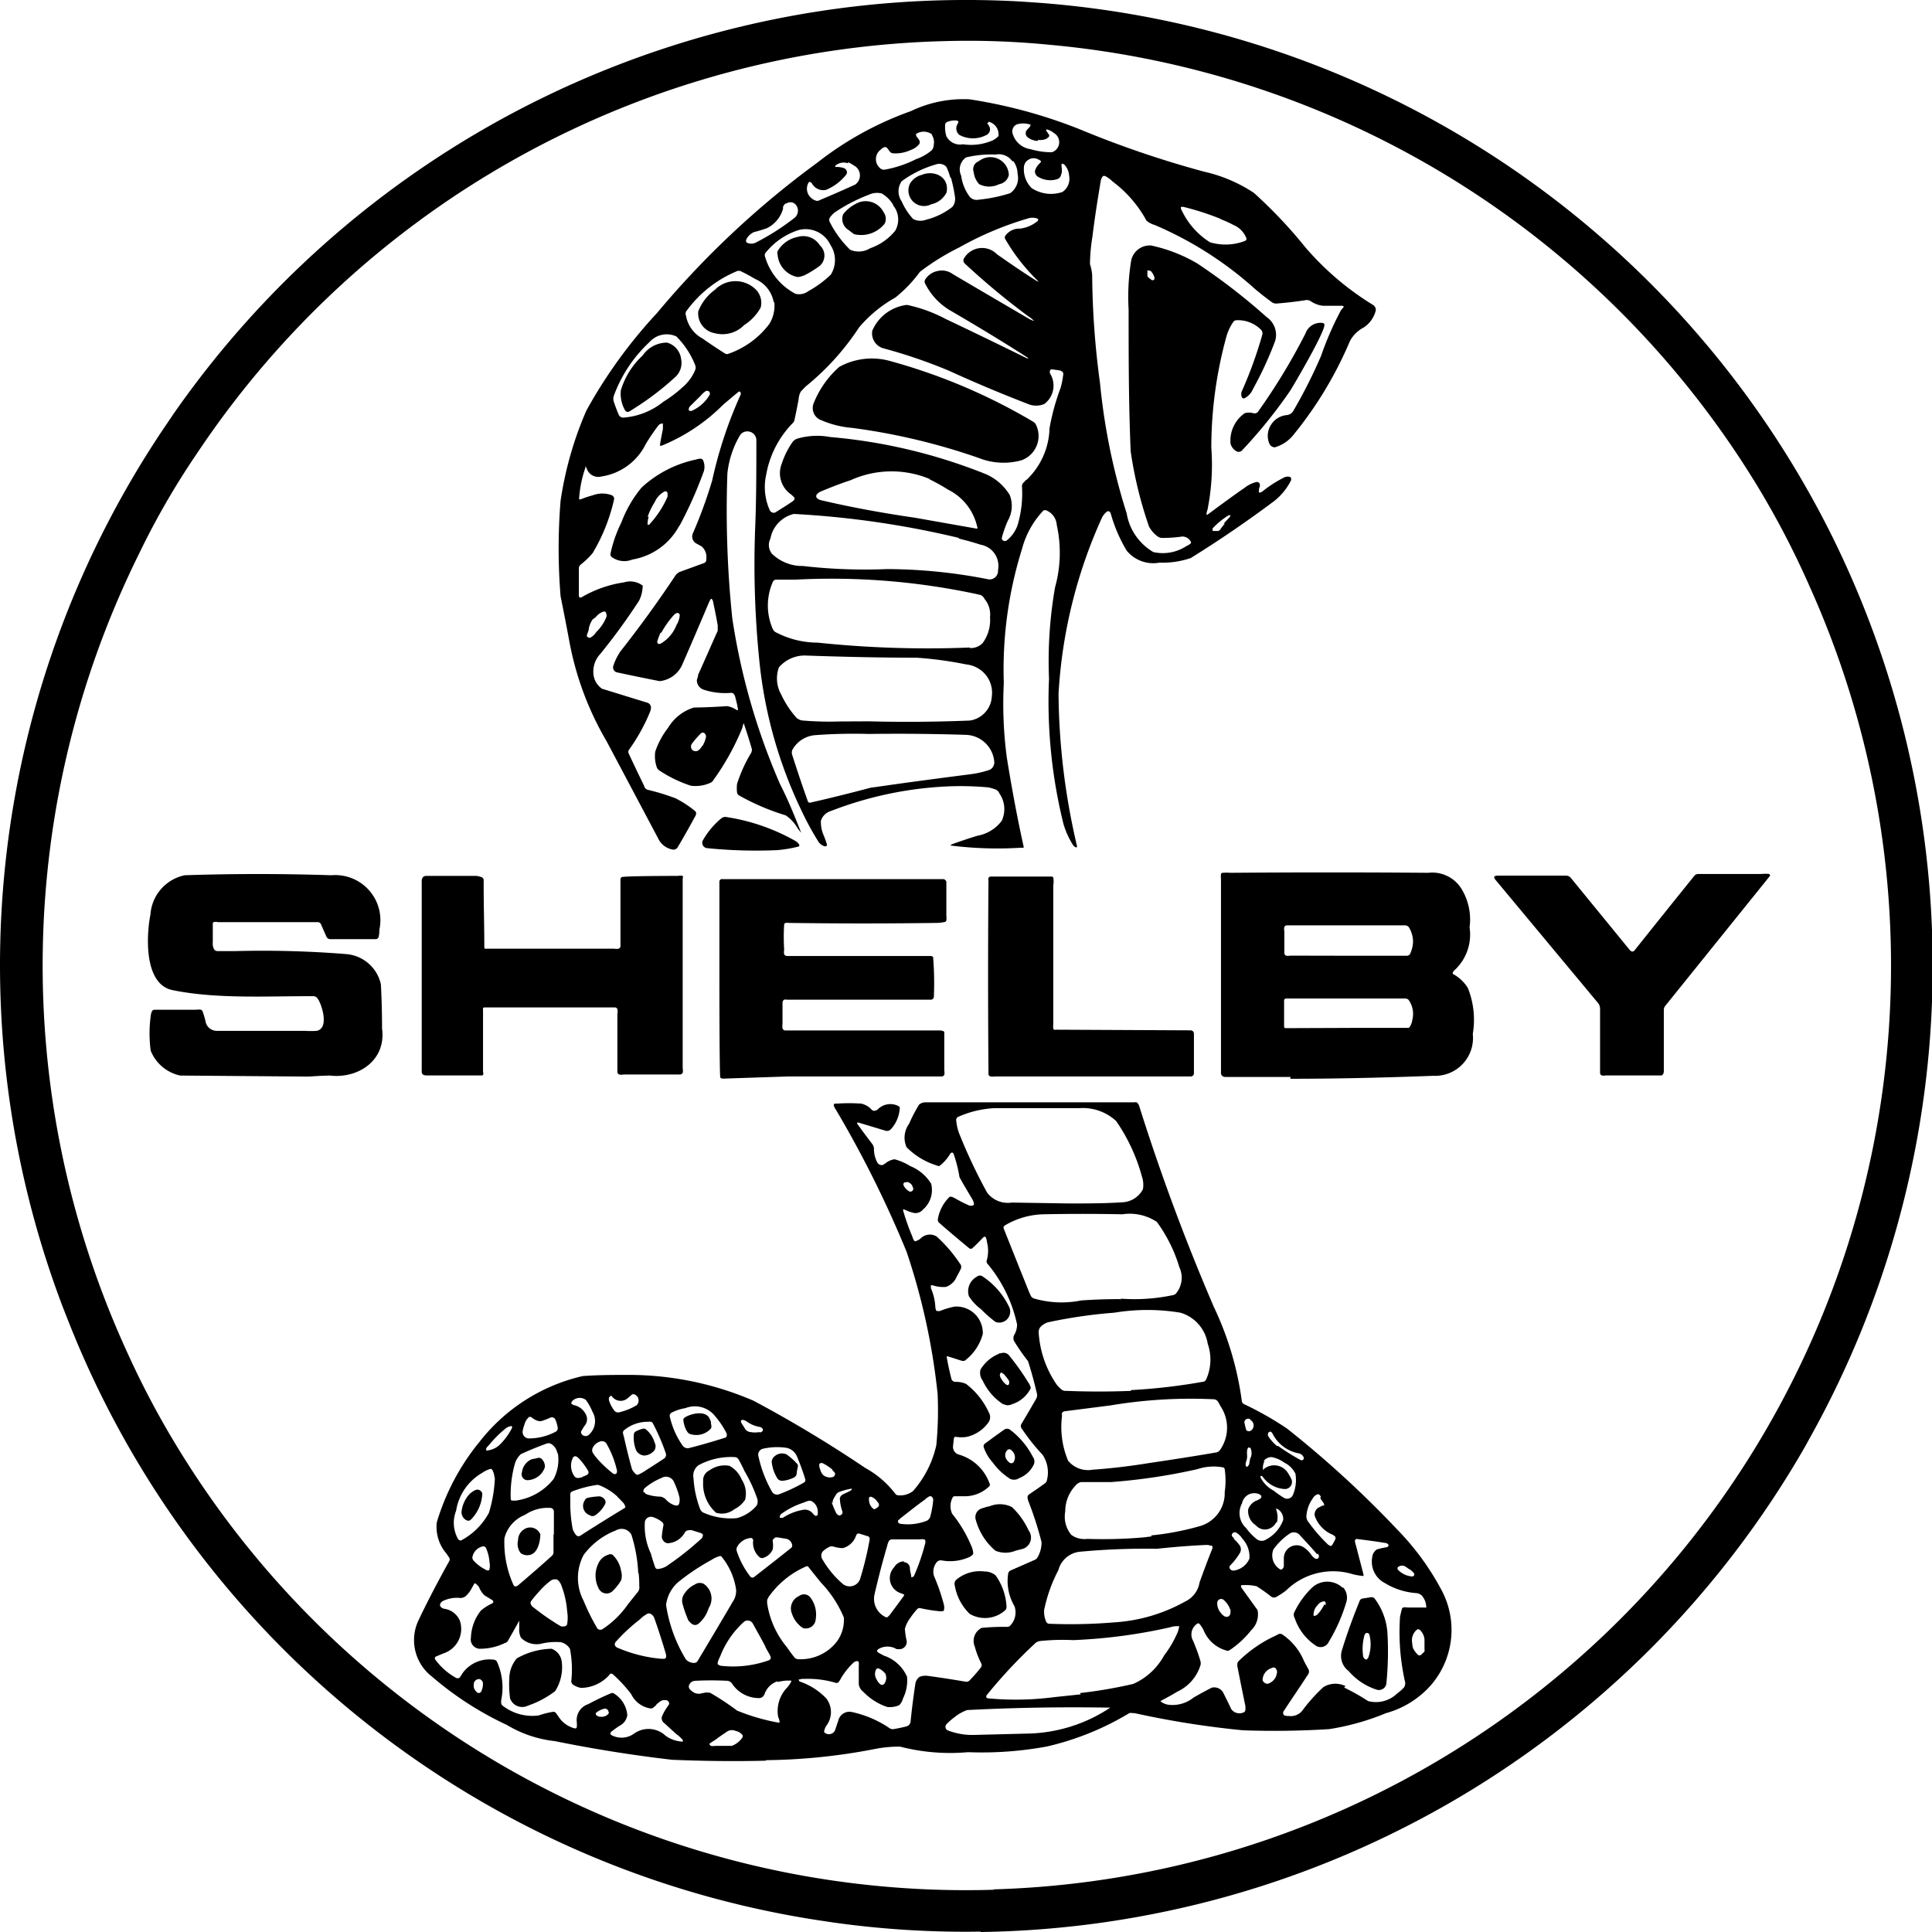 <svg xmlns="http://www.w3.org/2000/svg" viewBox="0 0 149.99 150"><defs><style>.cls-1{fill-rule:evenodd;}</style></defs><g id="Layer_2" data-name="Layer 2"><g id="Layer_1-2" data-name="Layer 1"><path class="cls-1" d="M77.14,146.68A71.74,71.74,0,0,0,140.49,45.53a67.16,67.16,0,0,0-4.18-8A71.93,71.93,0,0,0,81.41,3.47a64.44,64.44,0,0,0-8-.28,71.92,71.92,0,0,0-58.11,32A60.33,60.33,0,0,0,10.79,43a72,72,0,0,0-1,61.8,67.84,67.84,0,0,0,4.06,7.68,71.66,71.66,0,0,0,63.3,34.23Zm-1,3.31a75,75,0,0,0,64-37.69l.39-.71a75.17,75.17,0,0,0,2.08-69.19l-.35-.72A75,75,0,0,0,80,.17L79.27.12a75,75,0,0,0-65.79,32l-.48.71a74.68,74.68,0,0,0-8.08,68.76l.45,1.14a74.77,74.77,0,0,0,58.24,46.36l1.14.17a73.52,73.52,0,0,0,11.39.7Z"/><path class="cls-1" d="M55.64,135l-.54.35,0,0a.09.09,0,0,0,0,.1.22.22,0,0,0,.1.09,1,1,0,0,0,.35,0c.42,0,.84,0,1.26,0a1.73,1.73,0,0,0,.82-.64.22.22,0,0,0,0-.22.92.92,0,0,0-.52-.3.69.69,0,0,0-.72.09c-.24.16-.48.32-.71.49Zm-4.71-2.61-.21.18a.32.32,0,0,1-.25.06A2,2,0,0,1,49,131.52,10.85,10.85,0,0,0,47.6,130a.27.27,0,0,0-.14-.07H47.4a.52.52,0,0,0-.1.11,3,3,0,0,1-2.19,1,1.59,1.59,0,0,1-.63-.26.34.34,0,0,1-.13-.25,8.52,8.52,0,0,0-.1-2.52,1.12,1.12,0,0,0-.72-.52,4.83,4.83,0,0,0-1.56.13,1.71,1.71,0,0,1-1.52-.47,1.33,1.33,0,0,1-.14-.71v-.48a.28.28,0,0,0,0-.13l0,0,0,0-.89,1.58a.44.44,0,0,1-.23.15,4.42,4.42,0,0,1-2,.44.76.76,0,0,1-.5-.29.7.7,0,0,1-.13-.56,3.56,3.56,0,0,1,.78-2.12,3.85,3.85,0,0,1,.81-.52.5.5,0,0,0,.14-.1.15.15,0,0,0,0-.09.15.15,0,0,0-.06-.09l-.62-.38a1.8,1.8,0,0,1-.43-.66L37,123a.26.26,0,0,0-.11-.07,0,0,0,0,0,0,0,.1.1,0,0,0-.06,0c-.11.2-.22.4-.34.6a2.5,2.5,0,0,1-.34.39.68.68,0,0,1-.41.14,2.47,2.47,0,0,0-1.39.25.62.62,0,0,0-.14.14.24.24,0,0,0,0,.29.55.55,0,0,0,.24.15,1.55,1.55,0,0,1,1.25.93,2,2,0,0,1-1.3,2.55l-.52.22a.17.17,0,0,0-.11.09.19.19,0,0,0,0,.13,5,5,0,0,0,1.67,1.47.41.41,0,0,0,.16,0,.11.11,0,0,0,.1-.06,3.28,3.28,0,0,0,.2-.31,2.58,2.58,0,0,1,2.45-1.06.33.33,0,0,1,.23.15,4.88,4.88,0,0,1,.33,3,1.48,1.48,0,0,0,0,.21.3.3,0,0,0,.14.23,3.75,3.75,0,0,0,2.76.74,6.82,6.82,0,0,1,1.1-.28.24.24,0,0,1,.24.08,3.46,3.46,0,0,1,.22.31,2.13,2.13,0,0,0,1.2.88.2.2,0,0,0,.15,0,.11.11,0,0,0,.06-.1,2.17,2.17,0,0,0,0-.36,1.3,1.3,0,0,1,.89-1.41,19.35,19.35,0,0,1,1.78-.85.25.25,0,0,1,.25.05,2.16,2.16,0,0,1,1,1.66,1.1,1.1,0,0,1-.6.82c-.22.14-.43.3-.64.46a.19.19,0,0,0-.07.14.14.14,0,0,0,.07.12,1.66,1.66,0,0,0,1.79-.13,1.93,1.93,0,0,1,2.43.19,2.43,2.43,0,0,0,1.19.44.23.23,0,0,0,.14,0,.08.08,0,0,0,0-.05.13.13,0,0,0,0-.06,2.52,2.52,0,0,0-.51-.47l-1-.91a.45.45,0,0,1-.07-.54,3.9,3.9,0,0,1,.45-.76.37.37,0,0,0,.07-.14.27.27,0,0,0-.28-.28.57.57,0,0,0-.4.09l-.29.22ZM80,134.58a12,12,0,0,0,6-1.88l.19-.13a.06.06,0,0,0,0,0,.05.05,0,0,0,0,0,.21.21,0,0,0-.11,0c-3.68-.06-7.35,0-11,.19a3.36,3.36,0,0,0-1,.57,4.88,4.88,0,0,0-.59.52.3.3,0,0,0,.07.48,5.28,5.28,0,0,0,2.08.36Zm-19.65-4.05a1.59,1.59,0,0,0-1,1,.71.71,0,0,1-.12.18.44.44,0,0,1-.34.12,2.5,2.5,0,0,1-2.07-1.14.5.5,0,0,0-.33-.2,24.07,24.07,0,0,0-2.55,0,.52.52,0,0,0-.47.44.45.45,0,0,0,.21.33.81.81,0,0,0,.83.19l.28-.05.14,0a.5.5,0,0,1,.29.07,20.27,20.27,0,0,1,2,1.33,15.9,15.9,0,0,0,3.18.93.15.15,0,0,0,.11,0,.11.11,0,0,0,0-.11c0-.11-.06-.23-.1-.34a2.63,2.63,0,0,1,.71-2.28,1.9,1.9,0,0,0,.3-.44.14.14,0,0,0,0-.09.07.07,0,0,0,0,0l-.36,0a5.65,5.65,0,0,0-.7.11Zm-13.11,2.38a.25.25,0,0,0-.09-.19.26.26,0,0,0-.21-.07,1.51,1.51,0,0,0-.66.32.14.14,0,0,0,0,.17.47.47,0,0,0,.37.14.69.69,0,0,0,.55-.19.24.24,0,0,0,.07-.18Zm57.11-1.9a17,17,0,0,1,1.86,1.05,2.36,2.36,0,0,0,2.26-.59A3.42,3.42,0,0,0,109,131a.56.56,0,0,0,.07-.47,17.6,17.6,0,0,1-.38-5q.06-.31.15-.63a.14.14,0,0,1,.1-.1.84.84,0,0,1,.35,0c.44,0,.88,0,1.32,0a.21.21,0,0,0,.11,0,.19.19,0,0,0,0-.12,1.36,1.36,0,0,0-.36-.83.71.71,0,0,0-.4-.17,5.38,5.38,0,0,1-2.43-.77,1.87,1.87,0,0,1-1-2,.82.82,0,0,1,.36-.62,6.27,6.27,0,0,1,.75-.17.22.22,0,0,0,.14-.09.1.1,0,0,0,0-.12.33.33,0,0,0-.15-.11c-.73-.12-1.46-.22-2.2-.31a.32.32,0,0,0-.17,0,.19.19,0,0,0-.07.12.8.8,0,0,0,.06.3l.6,2.31a.17.17,0,0,1,0,.12.15.15,0,0,1-.11,0,4.63,4.63,0,0,1-.9-.18,5.22,5.22,0,0,0-5,1.32,5.81,5.81,0,0,1-.78.51.37.37,0,0,1-.4-.06,12.14,12.14,0,0,0-1.1-.78,3.48,3.48,0,0,0-1-.09l-.16,0a.09.09,0,0,0-.06.07.44.44,0,0,0,.06.16L97.63,125a1.7,1.7,0,0,1-.5,1.57,7.21,7.21,0,0,1-1.7,1.56.31.31,0,0,1-.25,0,2.69,2.69,0,0,1-1.74-1.57,2.51,2.51,0,0,0-.3-.47.16.16,0,0,0-.08-.06H93a.26.26,0,0,0-.13.08,1,1,0,0,0-.23,1.3c.21.52.4,1,.56,1.57a.57.57,0,0,1,0,.29,3.34,3.34,0,0,1-1.8,2.06c-.39.24-.79.46-1.2.67l-.11.08s0,0,0,0,0,0,0,0a1.35,1.35,0,0,0,.57.26,2.59,2.59,0,0,0,2-.55c.47-.27.94-.53,1.42-.77a.8.8,0,0,1,.91.44c.2.41.41.82.6,1.23a.78.78,0,0,0,1,.23.19.19,0,0,0,.09-.14,1.49,1.49,0,0,0,0-.36c-.21-1-.42-2.05-.62-3.07v-.19a.52.52,0,0,1,.06-.16,10,10,0,0,1,2.88-2l.25-.13a.32.32,0,0,1,.27,0,4.62,4.62,0,0,1,1.73,2.12l.35.64a.39.39,0,0,1-.07.39c-.64,1-1.28,1.91-1.9,2.87a.25.25,0,0,0,0,.17.13.13,0,0,0,.08.11.8.8,0,0,0,.34.05,1.15,1.15,0,0,0,1.13-.52,12.84,12.84,0,0,1,1.57-1.73,1.79,1.79,0,0,1,1.71-.07Zm-20.5.43a36.37,36.37,0,0,0,4.13-.71,5.05,5.05,0,0,0,2.39-2.2,8.43,8.43,0,0,0,1.07-1.84,2,2,0,0,0,.09-.35.1.1,0,0,0,0-.09.12.12,0,0,0-.1,0,1.58,1.58,0,0,0-.57.08,41.66,41.66,0,0,1-7.54,1,16.94,16.94,0,0,0-2.57.07.69.69,0,0,0-.43.22,38.65,38.65,0,0,0-3.73,4,.19.19,0,0,0,0,.18.21.21,0,0,0,.12.05,23.1,23.1,0,0,0,5.19-.1l2-.21ZM37.3,130.37a.41.41,0,0,0-.52.37l0,.24a.72.72,0,0,0,.24.39.2.2,0,0,0,.19.06.21.21,0,0,0,.15-.11,1.35,1.35,0,0,0,.13-.69.41.41,0,0,0-.22-.26Zm31.41-.46a1.29,1.29,0,0,0-.47-.37.17.17,0,0,0-.23.08.79.79,0,0,0,.07.8.92.92,0,0,0,.31.37.17.17,0,0,0,.14,0,.15.15,0,0,0,.12-.07.8.8,0,0,0,.06-.84ZM99.1,130a.43.43,0,0,0-.1-.51.23.23,0,0,0-.25,0,1,1,0,0,0-.73.92.33.33,0,0,0,.14.22l.07.05a.32.32,0,0,0,.3,0,1,1,0,0,0,.57-.64Zm-39.67-2.15c-.32-.62-.67-1.23-1-1.83a.45.45,0,0,0-.3-.2.44.44,0,0,0-.35.07,7,7,0,0,0-1.86,2.68,3.45,3.45,0,0,0-.2.48.22.22,0,0,0,0,.08.16.16,0,0,0,0,.07.53.53,0,0,0,.33.13,8.28,8.28,0,0,0,3.63-.43.23.23,0,0,0,.15-.27,2.31,2.31,0,0,0-.18-.35l-.24-.43Zm-2.6-3.42a1.53,1.53,0,0,0,.32-1A5.2,5.2,0,0,0,56,120.83a.19.19,0,0,0-.19,0,2.12,2.12,0,0,0-.57.27,17.09,17.09,0,0,0-2.53,1.68,2.79,2.79,0,0,0-1,1.82,11.41,11.41,0,0,0,1.54,4.23.86.86,0,0,0,.67.27.32.32,0,0,0,.22-.12q1.35-2.25,2.69-4.53Zm-6.54.84a2.33,2.33,0,0,0-.62.46,13.54,13.54,0,0,0-1.88,1.75.32.32,0,0,0-.06.23.38.38,0,0,0,.16.19,11,11,0,0,0,3.46.88h.21a.16.16,0,0,0,.14-.09.5.5,0,0,0,0-.27c-.28-.95-.58-1.89-.91-2.82a.62.62,0,0,0-.35-.34.16.16,0,0,0-.07,0l-.09,0Zm15.22.3a8.83,8.83,0,0,0-1.77-2.7c-.34-.42-.68-.84-1-1.25a.16.16,0,0,0-.18,0,6.93,6.93,0,0,0-2.89,2.36l-.11.22a2.62,2.62,0,0,0,0,.28,6.9,6.9,0,0,0,1.54,3.41c.18.27.38.54.59.8a.4.4,0,0,0,.27.12A3.55,3.55,0,0,0,65,127.4a2.86,2.86,0,0,0,.51-1.86Zm44.94,2.78a.67.67,0,0,0,.14-.15.27.27,0,0,0,0-.15c0-.26,0-.51,0-.77a1.14,1.14,0,0,0-.38-.76.18.18,0,0,0-.21,0,1.07,1.07,0,0,0-.36,1.06,1.2,1.2,0,0,0,.08.42,1.93,1.93,0,0,0,.35.46.19.19,0,0,0,.27,0l.08-.09Zm-60.9-6.2a11.58,11.58,0,0,0-.53-3,.86.86,0,0,0-.54-.43.9.9,0,0,0-.68.1,5.62,5.62,0,0,0-2.49,1.9,3.8,3.8,0,0,0,0,3.56,15.94,15.94,0,0,0,1.07,2.15.33.33,0,0,0,.36.07,7.11,7.11,0,0,0,2-1.94l.8-1a.6.6,0,0,0,.09-.43,8.54,8.54,0,0,0-.05-1Zm-7.45,1.14c-.29.31-.58.63-.86,1a.27.27,0,0,0-.05.19.56.56,0,0,0,.24.32,18.67,18.67,0,0,0,2.1,1.45.67.67,0,0,0,.34,0,.22.22,0,0,0,.16-.16,3,3,0,0,0,0-1,7,7,0,0,0-.49-2.11,1,1,0,0,0-.23-.31.34.34,0,0,0-.12-.06l-.13,0a.55.55,0,0,0-.34.13,5.78,5.78,0,0,0-.59.52Zm44.43,2.66A12.92,12.92,0,0,0,92,124.34a2,2,0,0,0,1.13-1.5c.32-.88.64-1.75,1-2.64l0-.15A.11.11,0,0,0,94,120a1,1,0,0,0-.35-.06c-1.28.06-2.56.16-3.83.3a54.43,54.43,0,0,0-6,.23,1.92,1.92,0,0,0-1.65,1.42A11.69,11.69,0,0,0,81.06,125a1.91,1.91,0,0,0,.17.92.26.26,0,0,0,.22.14,41,41,0,0,0,5.08-.11Zm-16.37-4.67a.47.47,0,0,1,.48.45c0,.21.07.41.1.62l0,.08a.08.08,0,0,0,.09,0,.15.15,0,0,0,.12-.07,15.84,15.84,0,0,0,.89-2.59v-.16a.15.15,0,0,0-.09-.1,1.09,1.09,0,0,0-.36,0c-.73,0-1.45,0-2.18,0a.28.28,0,0,0-.2.13,1.2,1.2,0,0,0-.13.36q-.56,1.91-1,3.84a1.57,1.57,0,0,0,.87,1.7.14.14,0,0,0,.15,0,1.16,1.16,0,0,0,.26-.28q.5-.67,1-1.35a.11.11,0,0,0,0-.14l-.28-.1a1.23,1.23,0,0,1-.46-2,.92.92,0,0,1,.76-.46Zm25.32,3.61a1.66,1.66,0,0,0-.53-.72.33.33,0,0,0-.29,0,.31.31,0,0,0-.16.24,1.13,1.13,0,0,0,.3.83.84.84,0,0,0,.28.25.34.34,0,0,0,.29,0,.33.33,0,0,0,.15-.24.92.92,0,0,0,0-.29ZM43,119.14c0-.61,0-1.21,0-1.81a.29.29,0,0,0-.23-.26,3.1,3.1,0,0,0-2,.53,2.65,2.65,0,0,0-1.61,1.82,8,8,0,0,0,.7,3.62.22.22,0,0,0,.13.12h.07a.56.56,0,0,0,.17-.09c.88-.75,1.75-1.5,2.6-2.27a.38.38,0,0,0,.14-.27c0-.47,0-.94,0-1.4Zm24.23.08-.49-.15a.22.22,0,0,0-.16,0,.22.22,0,0,0-.11.12,1.49,1.49,0,0,1-1.05,1,2.85,2.85,0,0,1-.71-.12.53.53,0,0,0-.28,0,2,2,0,0,0-.57.39.54.54,0,0,0,0,.62A7.32,7.32,0,0,0,65.47,123a.86.86,0,0,0,1.33-.5,26.33,26.33,0,0,0,.72-3,.26.26,0,0,0-.15-.25l-.1,0Zm-7.09.2a.22.22,0,0,0-.15.25,1.8,1.8,0,0,1,0,.61,1.15,1.15,0,0,1-.79.68.33.33,0,0,1-.25-.08,1.49,1.49,0,0,1-.49-1.15.49.49,0,0,0,0-.21.18.18,0,0,0-.17-.12,1.32,1.32,0,0,0-1.09.75.42.42,0,0,0,0,.27,6.43,6.43,0,0,0,1.07,2,.21.21,0,0,0,.29,0c.95-.74,1.9-1.48,2.85-2.24a.25.25,0,0,0,.08-.28.59.59,0,0,0-.47-.44l-.56-.09a.81.81,0,0,0-.31,0Zm48.94,2.18a.52.52,0,0,0-.55.06.17.17,0,0,0,0,.21,1.75,1.75,0,0,0,1.1.52.19.19,0,0,0,.15-.08.18.18,0,0,0,0-.16,1.3,1.3,0,0,0-.46-.38,2.2,2.2,0,0,0-.25-.17Zm-71.21.32a.11.11,0,0,0,.13-.09,1.32,1.32,0,0,0,0-.56,3.18,3.18,0,0,0-.27-1.09.23.23,0,0,0-.28-.12,1.05,1.05,0,0,0-.78.85.38.38,0,0,0,.12.27,3,3,0,0,0,.82.63.7.7,0,0,0,.23.11Zm57.91-2.45a3,3,0,0,1,.48.53.56.56,0,0,1,0,.56,5.07,5.07,0,0,1-.78,1,.2.2,0,0,0,0,.22.31.31,0,0,0,.32.15A1.56,1.56,0,0,0,97,121a2.08,2.08,0,0,0-.56-1.56A1.46,1.46,0,0,0,96,119a.23.23,0,0,0-.27,0,.24.24,0,0,0-.09.26l.17.17Zm6.46,1.19c-.43-.53-.9-1-1.38-1.54a.61.61,0,0,0-.69-.09,4.91,4.91,0,0,0-1.31,1.26,1.26,1.26,0,0,0,.53,1.55.11.11,0,0,0,.11,0,.33.33,0,0,0,.17-.32c0-.18,0-.36,0-.53a1,1,0,0,1,1.5-.89,2.11,2.11,0,0,1,.61.58,1.22,1.22,0,0,0,.32.32.24.24,0,0,0,.2,0,.11.11,0,0,0,.07-.08.21.21,0,0,0,0-.2l-.07-.11ZM53.8,118.82a.82.82,0,0,0-.44,0,.32.32,0,0,0-.19.15,1.61,1.61,0,0,1-1.34.84.49.49,0,0,1-.35-.22.51.51,0,0,1-.09-.41,7,7,0,0,1,.12-.78.3.3,0,0,0-.1-.23,2.18,2.18,0,0,0-.75-.4.47.47,0,0,0-.4.07.46.46,0,0,0-.2.35,5,5,0,0,0,.47,2.42c.1.36.21.72.34,1.08a.2.2,0,0,0,.16.12,1.57,1.57,0,0,0,.9-.35,22.75,22.75,0,0,0,2.51-2,.35.35,0,0,0,.12-.23.15.15,0,0,0,0-.11.5.5,0,0,0-.17-.11l-.55-.17Zm48.74-2.64a.64.64,0,0,0-.13-.15.15.15,0,0,0-.17,0,.66.66,0,0,0-.33.31,2.61,2.61,0,0,0-.49,1.42.75.75,0,0,0,.09.3,12.36,12.36,0,0,0,1.6,1.86.55.55,0,0,0,.15.08.11.11,0,0,0,.12,0,1.5,1.5,0,0,0,.19-.32.91.91,0,0,0,.11-.22.21.21,0,0,0-.07-.21,1.11,1.11,0,0,0-.3-.17,2.44,2.44,0,0,1-1.24-1.4.61.61,0,0,1,.41-.69.66.66,0,0,1,.24-.11l.07,0a.1.1,0,0,0,0-.1.31.31,0,0,0-.06-.13l-.23-.33Zm-64.15-1.46a1.35,1.35,0,0,0-.18-.62s0,0-.07-.06h-.08a2.31,2.31,0,0,0-.65.32,4.13,4.13,0,0,0-2,2.93,2.55,2.55,0,0,0,.15,2.19.29.29,0,0,0,.12.1.17.17,0,0,0,.14,0,5.25,5.25,0,0,0,2.14-2.14,10.83,10.83,0,0,0,.46-2.71Zm60.68,3.48a1,1,0,0,1-.72.53.94.94,0,0,1-.86-.32,1.3,1.3,0,0,1-.58-1.27,1.2,1.2,0,0,1,.73-.68,1.06,1.06,0,0,0,.26-.17.17.17,0,0,0,0-.18.41.41,0,0,0-.19-.13,1,1,0,0,0-.82.07,1,1,0,0,0-.47.67,1.58,1.58,0,0,0,.33,1.92,4.33,4.33,0,0,0,.84.87.63.63,0,0,0,.72,0A2.79,2.79,0,0,0,99.62,118a.89.89,0,0,0-.41-.83l-.13-.06a.05.05,0,0,0,0,0,.2.2,0,0,0,0,.09l.06.21a1.77,1.77,0,0,1,0,.76Zm-9.69,1a21.18,21.18,0,0,0,3.7-.7,2.66,2.66,0,0,0,2-2.67,6.11,6.11,0,0,0,0-1.76.17.17,0,0,0-.13-.15,4,4,0,0,0-2,.14,45.92,45.92,0,0,1-6.69,1c-.57,0-1.14,0-1.71,0q-.32,0-.63,0a.77.77,0,0,0-.43.28,2.89,2.89,0,0,0-.79,2,2.22,2.22,0,0,0,.47,1.82,1.74,1.74,0,0,0,1.25.31,35.93,35.93,0,0,0,4.4-.12l.57-.07Zm-41.43-3a4.6,4.6,0,0,0-1.44-.9.53.53,0,0,0-.28,0,8.61,8.61,0,0,0-1.79.48.25.25,0,0,0-.16.16,1.4,1.4,0,0,0,0,.35,10.79,10.79,0,0,0,.18,2.41,1.32,1.32,0,0,0,.3.51.25.25,0,0,0,.31,0c1.14-.73,2.29-1.45,3.45-2.15a.13.13,0,0,0,0-.16.74.74,0,0,0-.22-.32,4.54,4.54,0,0,0-.38-.38Zm23.9.19c-.67.47-1.32,1-1.94,1.48l-.19.18a.07.07,0,0,0,0,.06.15.15,0,0,0,0,.07.28.28,0,0,0,.2.12,4,4,0,0,0,2.06-.25.57.57,0,0,0,.26-.38,7.24,7.24,0,0,0,.21-1.22.31.31,0,0,0-.16-.28.17.17,0,0,0-.14,0,2.23,2.23,0,0,0-.3.2Zm-14.08-2.25c-.13-.28-.27-.55-.42-.82a.38.38,0,0,0-.33-.2,5.32,5.32,0,0,0-2.79.63,1,1,0,0,0-.39,1,8,8,0,0,0,.52,2.42.5.5,0,0,0,.29.28,5.19,5.19,0,0,0,2.55.41,3,3,0,0,0,1.56-1,.75.75,0,0,0,0-.59,11.74,11.74,0,0,0-1-2.13Zm4.7,2.49a6.11,6.11,0,0,0-1.84.92.31.31,0,0,0-.09.21.09.09,0,0,0,0,.07.07.07,0,0,0,.07,0,.34.34,0,0,0,.17,0,4.15,4.15,0,0,1,1.66-.63.81.81,0,0,1,.68.32.8.8,0,0,0,.17.15.12.12,0,0,0,.1,0,.15.15,0,0,0,.09-.06l0-.07a1,1,0,0,0,0-.3.94.94,0,0,0-.49-.71.5.5,0,0,0-.27,0l-.29.1Zm2.1,0a6.5,6.5,0,0,0,.36.86.61.61,0,0,0,.17.15.16.16,0,0,0,.13,0,.29.29,0,0,0,.16-.13.25.25,0,0,0,0-.19,3.54,3.54,0,0,1-.19-1,.46.46,0,0,1,.27-.32l.51-.24a.53.53,0,0,0,.14-.12.09.09,0,0,0,0-.07.07.07,0,0,0,0,0,4.77,4.77,0,0,0-1,.27.52.52,0,0,0-.21.18l-.07.12a2.21,2.21,0,0,0-.18.34.28.28,0,0,0,0,.18Zm3.45-.18a1.41,1.41,0,0,0-.36-.24.19.19,0,0,0-.13,0,.09.09,0,0,0-.06.06.71.71,0,0,0,0,.25.88.88,0,0,0,.35.63.11.11,0,0,0,.11,0,1.64,1.64,0,0,0,.22-.14.26.26,0,0,0,.09-.16.28.28,0,0,0-.06-.18,1.92,1.92,0,0,0-.18-.22Zm-18-.62a.37.37,0,0,0,.19.18,3.47,3.47,0,0,0,1.06.18.76.76,0,0,1,.43.23,1.63,1.63,0,0,0,.7.45.5.5,0,0,0,.21,0,.22.22,0,0,0,.11-.12,1.09,1.09,0,0,0,0-.62A6.6,6.6,0,0,0,52.3,115a.68.68,0,0,0-.41-.33.66.66,0,0,0-.53.07,4.79,4.79,0,0,0-1.33.81.41.41,0,0,0-.08.24l0,.08Zm-6.75-3a1,1,0,0,0-.54-.76.41.41,0,0,0-.29,0c-.69.25-1.37.53-2,.82a1.62,1.62,0,0,0-.48.79,8.85,8.85,0,0,0-.31,2.66.2.2,0,0,0,.06.15.12.12,0,0,0,.1,0,1,1,0,0,0,.29,0,4.52,4.52,0,0,0,2.88-1.67,3.2,3.2,0,0,0,.33-2Zm54.91.6a1,1,0,0,0-.13.6l0,.11s0,0,0,0a.05.05,0,0,0,0,0l.09-.11a1.26,1.26,0,0,1,1.8.25,4.48,4.48,0,0,1,.32.56.55.55,0,0,1-.06.53.54.54,0,0,1-.48.23,2.23,2.23,0,0,1-1.68-.94.18.18,0,0,0-.1-.07.07.07,0,0,0-.07,0,.15.15,0,0,0,0,.13,2.41,2.41,0,0,0,1,1,8.07,8.07,0,0,0,.85.59.49.49,0,0,0,.64-.22,2.94,2.94,0,0,0,.21-1.68,1.84,1.84,0,0,0-.85-.85,2.48,2.48,0,0,0-1-.44.79.79,0,0,0-.63.32ZM61.05,112.4a5,5,0,0,0-1.85.08.47.47,0,0,0-.33.53,9.77,9.77,0,0,0,1.07,2.81.46.46,0,0,0,.56.18,13.32,13.32,0,0,0,1.91-.9.26.26,0,0,0,.1-.11.25.25,0,0,0,0-.17q-.28-.91-.66-1.8a1.13,1.13,0,0,0-.8-.62Zm-15.8,2.23a1.43,1.43,0,0,0,.34-.14.22.22,0,0,0,.08-.28,5.27,5.27,0,0,0-.66-.91,1.18,1.18,0,0,0-.27-.23.17.17,0,0,0-.14,0,.15.15,0,0,0-.11.08,1.39,1.39,0,0,0,.13,1.49.36.36,0,0,0,.36.09,1.34,1.34,0,0,0,.27-.07Zm19.37-.54a3.84,3.84,0,0,0-.76-.5.41.41,0,0,0-.16,0,.14.14,0,0,0-.1.15.85.85,0,0,0,.08.35,1,1,0,0,0,.17.36.67.67,0,0,0,.33.21.79.79,0,0,0,.5,0,.25.25,0,0,0,.13-.14.22.22,0,0,0,0-.18,1,1,0,0,0-.17-.18Zm-18.33-.93a9.21,9.21,0,0,0,1.28,1.22.27.27,0,0,0,.17.06.15.15,0,0,0,.15-.14.37.37,0,0,0,0-.18,7.56,7.56,0,0,0-.81-2.05.4.4,0,0,0-.45-.17.93.93,0,0,0-.57.42.51.51,0,0,0-.09.27.36.36,0,0,0,.07.22,2.11,2.11,0,0,0,.26.35Zm4.21-2.78a.26.26,0,0,0-.17,0,2.88,2.88,0,0,0-1.85.63.28.28,0,0,0-.12.2,1.32,1.32,0,0,0,.07.3c.19.86.4,1.7.63,2.54a1.3,1.3,0,0,0,.32.41.2.2,0,0,0,.22,0,4,4,0,0,0,.63-.37c.45-.28.89-.57,1.33-.86a.35.35,0,0,0,.13-.4,16.15,16.15,0,0,0-1-2.32.25.25,0,0,0-.14-.13Zm38.6,3.22c1.76-.26,3.51-.53,5.26-.83a.48.48,0,0,0,.34-.18,3,3,0,0,0,.06-3.41c-.06-.12-.13-.24-.2-.36a.42.42,0,0,0-.36-.19,37.77,37.77,0,0,0-8,.48l-3.52.45a.35.35,0,0,0-.23.12.64.64,0,0,0,0,.24,6.77,6.77,0,0,0,.47,3.48,2,2,0,0,0,1.9.7c1.44-.1,2.86-.27,4.28-.5Zm8-.44a1,1,0,0,0,0-.7.13.13,0,0,0-.13-.08h-.06l0,0a.46.46,0,0,0-.09.23,1.53,1.53,0,0,0,0,.37v.13c0,.17-.08.33-.11.49a.38.38,0,0,0,0,.15l0,.06s0,0,.06.05a.08.08,0,0,0,.07,0,.42.42,0,0,0,.16-.32,2.59,2.59,0,0,1,.09-.4Zm2.12-.91a16.36,16.36,0,0,0,1.77,1.11.19.19,0,0,0,.2-.06.18.18,0,0,0,0-.2.53.53,0,0,0-.31-.26,2.86,2.86,0,0,1-2.07-1.51.52.52,0,0,0-.13-.17.16.16,0,0,0-.12,0,.15.15,0,0,0-.1.09.31.31,0,0,0,0,.25,3.37,3.37,0,0,0,.69.77Zm-61.32,0a.9.9,0,0,0-.15.19l0,.06a.09.09,0,0,0,0,.1.24.24,0,0,0,.14,0,1.66,1.66,0,0,0,.94-.47,5.07,5.07,0,0,0,.91-1.25.19.19,0,0,0,0-.15.11.11,0,0,0-.12,0,.81.81,0,0,0-.33.14,9,9,0,0,0-1.38,1.38ZM55.56,110a2,2,0,0,0-2.35-.68,3.59,3.59,0,0,0-1.05.34.28.28,0,0,0-.15.36,6.35,6.35,0,0,0,1,2.23.49.49,0,0,0,.44.18c1-.25,1.91-.52,2.86-.82a.16.16,0,0,0,.09-.07.39.39,0,0,0,0-.28,7,7,0,0,0-.83-1.26Zm-14,.23a1.66,1.66,0,0,1-.32-.22l-.06,0a.11.11,0,0,0-.11,0,1.17,1.17,0,0,0-.35.57,2.65,2.65,0,0,0-.15.57.53.53,0,0,0,.16.39.51.51,0,0,0,.41.13,4.43,4.43,0,0,0,2-.52.31.31,0,0,0,.16-.22,1,1,0,0,0-.06-.35,1.44,1.44,0,0,0-.17-.45.31.31,0,0,0-.35-.07,5,5,0,0,1-.68.26.65.65,0,0,1-.43-.07ZM44.42,109a.24.24,0,0,0,.15.09,1.32,1.32,0,0,1,.87.64.8.8,0,0,1-.09,1l-.21.35a.2.2,0,0,0,0,.22.34.34,0,0,0,.25.18.37.37,0,0,0,.3-.07,1.41,1.41,0,0,0,.31-1.8,4.25,4.25,0,0,0-.52-.93.8.8,0,0,0-1.06.1.26.26,0,0,0-.06.13.12.12,0,0,0,.05.12ZM59,111.21a.42.42,0,0,0,.22-.13.09.09,0,0,0,0-.07.17.17,0,0,0,0-.07.38.38,0,0,0-.23-.16,2.36,2.36,0,0,1-1-.41.81.81,0,0,0-.33-.14.13.13,0,0,0-.14.1v.07l.1.17.19.3a.56.56,0,0,0,.47.31,1.88,1.88,0,0,0,.67,0Zm38.08-1a.27.27,0,0,0-.21-.07.31.31,0,0,0-.23.15.32.32,0,0,0,0,.27,2.6,2.6,0,0,0,.1.4l0,.06a.3.3,0,0,0,.43,0,.48.48,0,0,0,.15-.41.48.48,0,0,0-.24-.37Zm-49.79-1.74a.45.45,0,0,0,0,.28,2.48,2.48,0,0,0,.41.77.37.37,0,0,0,.42.11,4.74,4.74,0,0,0,1.3-.53.5.5,0,0,0,.15-.45.48.48,0,0,0-.28-.38.24.24,0,0,0-.24,0,3.47,3.47,0,0,1-.29.25.82.82,0,0,1-.65.23.84.84,0,0,1-.6-.34.16.16,0,0,0-.13-.06h0a.43.43,0,0,0,0,.07Zm40.5-.55a45.17,45.17,0,0,0,5.67-.66.3.3,0,0,0,.18-.17,3.74,3.74,0,0,0,.12-2.77,3,3,0,0,0-2.12-2.41,15.77,15.77,0,0,0-5.13,0,38.51,38.51,0,0,0-5.12.74,1.32,1.32,0,0,0-.65.41.68.68,0,0,0-.1.44,8,8,0,0,0,1.4,4,3.15,3.15,0,0,0,.36.37.54.54,0,0,0,.27.11h.14q2.49.1,5,0ZM87,100.82a14.4,14.4,0,0,0,4.09-.28.4.4,0,0,0,.24-.16,1.92,1.92,0,0,0,.23-2,11.6,11.6,0,0,0-1.75-3.52,3.81,3.81,0,0,0-2.67-.59q-3.06-.06-6.12,0a6.14,6.14,0,0,0-3,.86.35.35,0,0,0-.1.11.15.15,0,0,0,0,.13q1,2.52,2,5l.12.26a.5.5,0,0,0,.21.17,7.68,7.68,0,0,0,3.69.16c1-.07,2.08-.11,3.13-.1Zm-4-7.39c1.43,0,2.85,0,4.27-.1a1.91,1.91,0,0,0,1.46-1,2,2,0,0,0-.08-1,14,14,0,0,0-2-4.3,3.81,3.81,0,0,0-2.84-1c-2.19,0-4.37,0-6.56,0a7.8,7.8,0,0,0-2.89.69.3.3,0,0,0-.13.21,3.83,3.83,0,0,0,.31,1.25,41.19,41.19,0,0,0,2.09,4.4,2,2,0,0,0,1.91.78ZM70.38,91.8a.25.25,0,0,0-.17,0,.19.19,0,0,0-.06.23,1.13,1.13,0,0,0,.45.47.24.24,0,0,0,.26-.08.23.23,0,0,0,0-.26.53.53,0,0,0-.49-.4Zm-10.9,44.85a46.48,46.48,0,0,0,8.4-.86,9.52,9.52,0,0,1,2-.19,15.59,15.59,0,0,0,5.27.43,27.91,27.91,0,0,0,6.12-.44A21.87,21.87,0,0,0,87.67,133a.55.55,0,0,1,.28,0l.14,0a70.39,70.39,0,0,0,8.41,1.33q3.34.12,6.69-.09A19.17,19.17,0,0,0,107.6,133a7.2,7.2,0,0,0,3.46-2.14,6.55,6.55,0,0,0,.86-7.4,20.52,20.52,0,0,0-3.45-4.72,80.45,80.45,0,0,0-8.56-7.84A25.42,25.42,0,0,0,96.56,109a.31.31,0,0,1-.15-.22,24.65,24.65,0,0,0-2.17-7.31,163.91,163.91,0,0,1-5.81-15.64.53.53,0,0,0-.19-.25.39.39,0,0,0-.18,0q-8.09,0-16.18,0a.75.75,0,0,0-.53.18,11.53,11.53,0,0,0-.77,1.48,1.83,1.83,0,0,0-.2,1.82,5.57,5.57,0,0,0,2.19,1.37l.23.08a.21.21,0,0,0,.15,0,3.42,3.42,0,0,0,.81-.92.22.22,0,0,1,.11-.1.08.08,0,0,1,.08,0,.24.24,0,0,1,.1.14,10.54,10.54,0,0,1,.44,1.76c.32.59.67,1.16,1,1.72a.93.93,0,0,1,.12.33.13.13,0,0,1-.09.15.61.61,0,0,1-.27,0,10,10,0,0,1-1-.5,3,3,0,0,0-.36-.18h-.09l-.07,0a3.12,3.12,0,0,0-.92,1.74.3.3,0,0,0,.09.27c.77.68,1.56,1.34,2.36,2a.2.2,0,0,0,.21,0c.28-.25.55-.52.81-.8l.11-.1a.08.08,0,0,1,.08,0,.13.13,0,0,1,.07.06,1.3,1.3,0,0,1,.08.34,2.69,2.69,0,0,1,0,1.38.34.34,0,0,0,0,.26,10.92,10.92,0,0,1,2.34,4.76,1.61,1.61,0,0,1-.24.85.54.54,0,0,0,0,.43,15.67,15.67,0,0,0,1.09,1.57c.27.84.5,1.7.7,2.56a.58.58,0,0,1-.1.42c-.37.64-.74,1.28-1.12,1.91a.32.32,0,0,0,0,.3,15.7,15.7,0,0,0,1.65,2.08,2.45,2.45,0,0,1,.33,2,.36.36,0,0,1-.18.24c-.39.29-.79.56-1.19.83a.3.3,0,0,0-.13.23,1.19,1.19,0,0,0,.09.36,26.54,26.54,0,0,1,1,3.12,2.25,2.25,0,0,1-.36,1.26.63.63,0,0,1-.26.16l-1.82.8a.36.36,0,0,0-.15.21,3.86,3.86,0,0,0,.49,2.55,1.47,1.47,0,0,1-.37,1.54.3.3,0,0,1-.18.06,18.35,18.35,0,0,0-2,.08,1.13,1.13,0,0,0-.53,1.46,6.43,6.43,0,0,0,.51,1.32.31.31,0,0,1-.07.33,11.25,11.25,0,0,1-.88,1,.35.35,0,0,1-.26.07c-1-.17-2-.33-3-.46a1.32,1.32,0,0,0-.59.08.84.84,0,0,0-.33.56c-.15,1-.27,1.95-.37,2.93a.43.43,0,0,1-.33.36c-.31.08-.63.15-1,.21a.45.45,0,0,1-.28-.06,8.31,8.31,0,0,0-3-1.28.89.89,0,0,0-1,.68l-.24.71a.5.5,0,0,1-.37.33.5.5,0,0,1-.47-.13.16.16,0,0,1,0-.16,1.19,1.19,0,0,1,.15-.35,1.74,1.74,0,0,0,0-2.12,5.07,5.07,0,0,0-2.08-1.32L62,130.4a0,0,0,0,1,0,0s0,0,0,0a1.22,1.22,0,0,1,.46-.06,7.59,7.59,0,0,1,2.37.29.27.27,0,0,0,.23,0,1.21,1.21,0,0,0,.22-.32,5.51,5.51,0,0,1,1-1.25.46.46,0,0,1,.26-.1.13.13,0,0,1,.13.1,1.32,1.32,0,0,1,0,.28c0,.47,0,.94,0,1.41a.87.87,0,0,0,.35.59,4.55,4.55,0,0,0,1.86,1.18,1.77,1.77,0,0,0,.93-.14,1.08,1.08,0,0,0,.29-.51,3.18,3.18,0,0,0,.32-1.69,3,3,0,0,0-1.81-1.65l-.39-.21-.1-.08a.09.09,0,0,1,0-.14l.07-.07a1.37,1.37,0,0,1,1.42,0l.14,0a.57.57,0,0,0,.62-.73,6,6,0,0,1-.12-.85,2.57,2.57,0,0,1,.43-.86,6.12,6.12,0,0,1,.5-.64.28.28,0,0,1,.23-.11,11.7,11.7,0,0,0,1.46.24.88.88,0,0,0,.28,0l.07,0a.14.14,0,0,0,.07-.11,1.06,1.06,0,0,0,0-.35,15.61,15.61,0,0,0-.78-2.27,1.15,1.15,0,0,1,.26-1.12.43.43,0,0,1,.33-.09,3.61,3.61,0,0,0,2.2-.28.87.87,0,0,0,.25-.21s0,0,0-.06a.28.28,0,0,0,0-.09,1.9,1.9,0,0,0-.18-.57,10.16,10.16,0,0,0-1.45-2.41,1.42,1.42,0,0,1,.06-1.3.2.2,0,0,1,.12-.06H75a2.73,2.73,0,0,0,1.82-.79.2.2,0,0,0,0-.21,3.58,3.58,0,0,0-2.4-2.24.62.62,0,0,1-.43-.67l.06-.54a.29.29,0,0,1,.07-.16l0,0h.09a2.71,2.71,0,0,0,.85,0,2.83,2.83,0,0,0,1.71-1.17.71.71,0,0,0,0-.72A5.84,5.84,0,0,0,75,107.44a1.89,1.89,0,0,0-.81-.16.33.33,0,0,1-.34-.28c-.13-.53-.24-1-.34-1.58a.12.12,0,0,1,0-.11.11.11,0,0,1,.11,0l1,.32a.42.42,0,0,0,.29,0,3.88,3.88,0,0,0,1.39-2.07,2.07,2.07,0,0,0-.63-1.56,2.05,2.05,0,0,0-1.58-.56,6.29,6.29,0,0,0-1.12.34.71.71,0,0,1-.2,0,.1.1,0,0,1-.1-.07.87.87,0,0,1-.06-.32,4.11,4.11,0,0,0-.34-1.38l0-.16a.05.05,0,0,1,0-.06.29.29,0,0,1,.16,0,2.56,2.56,0,0,0,1,.12,1.37,1.37,0,0,0,.84-.79q.18-.31.33-.63a.39.39,0,0,0-.09-.41A11,11,0,0,0,72.72,96a1,1,0,0,0-1.26.16,1.11,1.11,0,0,1-.3.17.13.13,0,0,1-.18,0,1.09,1.09,0,0,1-.15-.33,17,17,0,0,1-.71-2,.14.14,0,0,1,0-.11.05.05,0,0,1,0,0,.1.1,0,0,1,.07,0,3.17,3.17,0,0,0,.78.28.76.76,0,0,0,.69-.27,2,2,0,0,0,.63-2,3.39,3.39,0,0,0-1.62-1.37A4.56,4.56,0,0,0,69.45,90a1.43,1.43,0,0,0-.73.33l-.18.11a.38.38,0,0,1-.44-.21,2.22,2.22,0,0,1-.25-1.1.79.79,0,0,0-.12-.3c-.4-.52-.8-1.06-1.18-1.59a.13.13,0,0,1,0-.08.05.05,0,0,1,0,0,.18.18,0,0,1,.13,0l2.09.63a.41.41,0,0,0,.38-.11,2.62,2.62,0,0,0,.7-1.63.16.16,0,0,0-.08-.17,1.37,1.37,0,0,0-1.63.25.5.5,0,0,1-.27.11.49.49,0,0,1-.17-.06L67.52,86a1.68,1.68,0,0,0-.64-.32,13.68,13.68,0,0,0-1.92,0l-.15,0a.12.12,0,0,0-.08.13.83.83,0,0,0,.14.3,84.84,84.84,0,0,1,5.52,11.09,51.33,51.33,0,0,1,2.4,11,27.82,27.82,0,0,1-.1,4,8,8,0,0,1-1.81,3.56,1.63,1.63,0,0,1-1.21.32.33.33,0,0,1-.17-.12,7.46,7.46,0,0,0-2.33-2,97.81,97.81,0,0,0-8.68-5.22,24.5,24.5,0,0,0-9.54-2c-1.24,0-2.47,0-3.71.09a14.18,14.18,0,0,0-8,5.09,17.9,17.9,0,0,0-3.33,6.27,3.16,3.16,0,0,0,.74,2.41l.24.35a.29.29,0,0,1,0,.22c-.83,1.5-1.63,3-2.37,4.56a3.58,3.58,0,0,0,1,4.42,25.15,25.15,0,0,0,5.84,3.77,9.08,9.08,0,0,0,3.71,1.25q4.53.92,9.11,1.45c2.42.1,4.84.13,7.26.07Z"/><path class="cls-1" d="M106.21,128.73a3,3,0,0,0,.1-1.83.17.17,0,0,0-.12-.11.15.15,0,0,0-.15,0,.42.42,0,0,0-.14.28,3.94,3.94,0,0,0-.07,1.53.35.35,0,0,0,.14.2.15.15,0,0,0,.19,0l0-.07Zm1.5-2a5,5,0,0,0-1-2.64.33.33,0,0,0-.28-.09l-.64.1a.31.31,0,0,0-.22.15c-.52,1.28-1,2.58-1.4,3.9a1.47,1.47,0,0,0,.54,1.59,4.78,4.78,0,0,0,2.18,1.44.58.58,0,0,0,.48-.07.57.57,0,0,0,.26-.41,25.07,25.07,0,0,0,.08-4Z"/><path class="cls-1" d="M102.91,124.61a.41.41,0,0,0,0-.19.12.12,0,0,0-.12-.1.66.66,0,0,0-.5.3,1,1,0,0,0-.31.68l0,.14a.1.1,0,0,0,0,0,.16.16,0,0,0,.1,0,.42.42,0,0,0,.25-.16,2.83,2.83,0,0,0,.48-.72Zm1.34-1.33a1.74,1.74,0,0,0-2.35-.06,6.51,6.51,0,0,0-1.44,2,.53.53,0,0,0,0,.28l.06.14a4.13,4.13,0,0,0,1.7,2.16.69.69,0,0,0,.93-.32,13.26,13.26,0,0,0,1.38-3.13,1.21,1.21,0,0,0-.26-1.12Z"/><path class="cls-1" d="M78.54,112.61a.3.3,0,0,0-.13-.09.21.21,0,0,0-.21.06.57.57,0,0,0-.06.72.83.83,0,0,0,.28.28.23.23,0,0,0,.27-.07.69.69,0,0,0-.15-.9ZM78.42,111a.38.38,0,0,0-.47,0c-.51.35-1,.72-1.51,1.09a.29.29,0,0,0-.08.23,3.4,3.4,0,0,0,.71,1.22,4.94,4.94,0,0,0,1.35,1.27.72.72,0,0,0,.71-.06,2.07,2.07,0,0,0,1.15-1.1.63.63,0,0,0-.1-.56A6.22,6.22,0,0,0,78.42,111Z"/><path class="cls-1" d="M77.8,106.56a.13.13,0,0,0-.14.06.3.3,0,0,0,0,.29,1.74,1.74,0,0,0,.38.52l.12.09a.06.06,0,0,0,.06,0,.18.18,0,0,0,.07,0,.33.33,0,0,0,0-.39,4.35,4.35,0,0,0-.33-.42.34.34,0,0,0-.16-.1Zm-.24-1.46a2.93,2.93,0,0,0-1.44,1.23,1,1,0,0,0,.17.85A4.38,4.38,0,0,0,77.85,109l.29.09a.77.77,0,0,0,.42-.07A2.47,2.47,0,0,0,80,107.82a.18.18,0,0,0,0-.16,1.16,1.16,0,0,0-.18-.35,18.72,18.72,0,0,0-1.52-2.13.56.56,0,0,0-.59-.12l-.14,0Z"/><path class="cls-1" d="M105,79.8c1.44,0,2.88,0,4.32,0a.15.15,0,0,0,.12-.07,1.36,1.36,0,0,0,.21-.58,1.85,1.85,0,0,0-.3-1.53.37.37,0,0,0-.23-.1H109c-3,0-6.11,0-9.16,0a.15.15,0,0,0-.15.17c0,.66,0,1.33,0,2a.17.17,0,0,0,.07.13l.06,0Zm0-5.6h4.23a.33.33,0,0,0,.23-.12,2.46,2.46,0,0,0,.24-.92,2.14,2.14,0,0,0-.34-1.2.4.4,0,0,0-.27-.12q-4.59,0-9.18,0a.22.22,0,0,0-.2.12.89.89,0,0,0,0,.36c0,.56,0,1.11,0,1.67a.22.22,0,0,0,.13.2,1,1,0,0,0,.35,0Zm-4.84,9.55c3.7,0,7.41-.09,11.11-.23a2.94,2.94,0,0,0,3.07-3.25,6.66,6.66,0,0,0-.38-3.56,3,3,0,0,0-1.17-1.1s0,0,0-.06a.06.06,0,0,1,0-.06.58.58,0,0,1,.11-.15A3.75,3.75,0,0,0,114.09,72a4.58,4.58,0,0,0-.63-3,2.67,2.67,0,0,0-2.58-1.24q-7.69-.06-15.37,0a3.62,3.62,0,0,0-.57,0l-.07,0a.18.18,0,0,0-.08.11,1.4,1.4,0,0,0,0,.35q0,7.53,0,15.05a.31.31,0,0,0,.08.24.37.37,0,0,0,.24.1c1.7,0,3.39,0,5.09,0Z"/><path class="cls-1" d="M68,61.1c2.46-.36,4.92-.68,7.4-1a7.7,7.7,0,0,0,1.42-.33.64.64,0,0,0,.37-.62A2.28,2.28,0,0,0,75,57.05q-3.77-.12-7.55-.07a40.47,40.47,0,0,0-4.12.09,2.23,2.23,0,0,0-1.82,1.15.58.58,0,0,0,0,.41c.38,1.18.77,2.36,1.19,3.53a.23.23,0,0,0,.09.14.21.21,0,0,0,.17,0c1.55-.35,3.1-.74,4.65-1.15L68,61.1ZM54.54,57.91a2.31,2.31,0,0,0,.27-.7.33.33,0,0,0-.14-.3.21.21,0,0,0-.23,0,6.86,6.86,0,0,0-.71.81.38.38,0,0,0,0,.48.38.38,0,0,0,.48.06,1,1,0,0,0,.31-.37ZM67.45,56q3.93.1,7.84-.06A2,2,0,0,0,77,54.07a2.21,2.21,0,0,0-.46-1.66A2.26,2.26,0,0,0,75,51.58a29.28,29.28,0,0,0-3.84-.52c-2.9,0-5.8-.07-8.69-.17a2.65,2.65,0,0,0-2,.92,2.53,2.53,0,0,0,.19,2.13,7.21,7.21,0,0,0,1.19,1.8,1,1,0,0,0,.39.19,24.83,24.83,0,0,0,3,.08Zm7.84-5.69a1.28,1.28,0,0,0,1-.39,3,3,0,0,0,.57-2,1.87,1.87,0,0,0-.41-1.4.72.72,0,0,0-.3-.32l-.29-.07A53.76,53.76,0,0,0,61.76,45c-.51,0-1,0-1.53,0a.31.31,0,0,0-.22.15,4.55,4.55,0,0,0,0,3.72.52.52,0,0,0,.19.2,7,7,0,0,0,3.27.82,81.84,81.84,0,0,0,11.82.38Zm-24-1.21a4.73,4.73,0,0,0-.25.66.19.19,0,0,0,0,.15.1.1,0,0,0,.07.07.29.29,0,0,0,.16,0,2.84,2.84,0,0,0,1.25-1.46,1.59,1.59,0,0,0,.25-.75.18.18,0,0,0-.08-.16.19.19,0,0,0-.18,0,.44.44,0,0,0-.18.12,7.24,7.24,0,0,0-1,1.41Zm-5.6.4a.2.2,0,0,0,.15,0,1.26,1.26,0,0,0,.44-.42,3.42,3.42,0,0,0,.79-1.16A.46.46,0,0,0,47,47.5a.21.21,0,0,0-.2,0,1.26,1.26,0,0,0-.54.4L46,48.1a1.94,1.94,0,0,0-.29.71c0,.13-.07.26-.11.4a.23.23,0,0,0,0,.25l.06,0Zm28.75-7.74a71.18,71.18,0,0,0-12.81-1.86,2.42,2.42,0,0,0-1.82,1.92A1.07,1.07,0,0,0,59.94,43a3.37,3.37,0,0,0,2.39.94,42.12,42.12,0,0,0,6.55.24,41.18,41.18,0,0,1,7.83.79.64.64,0,0,0,.56-.16.65.65,0,0,0,.21-.54A1.71,1.71,0,0,0,77.23,43a1.67,1.67,0,0,0-1.09-.71q-.84-.27-1.71-.48Zm5.27-4.52a5.73,5.73,0,0,0,1.77-4,17.68,17.68,0,0,1,.86-3.13,6.56,6.56,0,0,0,.2-1,.28.28,0,0,0-.06-.25.62.62,0,0,0-.25-.11l-.58-.08a.15.15,0,0,0-.14.13.53.53,0,0,0,0,.18,1.78,1.78,0,0,1-.43,2.38,1.63,1.63,0,0,1-1.28,0q-3.11-1.2-6.13-2.58a40.26,40.26,0,0,0-5.13-1.75,1.21,1.21,0,0,1-.82-1.36,3.36,3.36,0,0,1,2.69-2,11.41,11.41,0,0,1,3,1.09q3.16,1.5,6.3,3.05a.33.33,0,0,0,.14,0s0,0,0,0,0,0,0,0c-2-1.29-4.09-2.55-6.17-3.76a5.05,5.05,0,0,1-1.84-2,.32.32,0,0,1,0-.37,1.48,1.48,0,0,1,1-.65,1.43,1.43,0,0,1,1.13.25c2,1.18,4,2.35,5.95,3.49a2.28,2.28,0,0,0,.36.15h0a0,0,0,0,0,0,0,2.18,2.18,0,0,0-.47-.38,56.93,56.93,0,0,1-4.94-4.11.33.33,0,0,1,0-.42,1.62,1.62,0,0,1,2.53-.27c1,.7,2,1.39,3.08,2.07l.14.07h0a0,0,0,0,0,0,0,.79.79,0,0,0-.14-.17,14.92,14.92,0,0,1-2.42-3.12.24.24,0,0,1,0-.3,1.32,1.32,0,0,1,1.13-.54,2.64,2.64,0,0,0,1.34-.57.17.17,0,0,0,.07-.13.08.08,0,0,0-.06-.08,1.13,1.13,0,0,0-.77,0,25.28,25.28,0,0,0-5.28,2.23,18.67,18.67,0,0,0-3.07,1.9,10.38,10.38,0,0,1-1.91,2,10.27,10.27,0,0,0-2.81,2.31,20,20,0,0,1-4.11,4.56c-.15.14-.29.29-.43.44A1.57,1.57,0,0,0,62,31c-.1.55-.21,1.09-.33,1.64a.46.46,0,0,1-.1.18,7.58,7.58,0,0,0-2.08,4,4.38,4.38,0,0,0,.28,2.81.33.33,0,0,0,.23.17.29.29,0,0,0,.16,0c.47-.29.94-.58,1.39-.89a.41.41,0,0,0,.12-.14.17.17,0,0,0,0-.14,2.44,2.44,0,0,0-.29-.27A2,2,0,0,1,60.69,36a6.45,6.45,0,0,1,.85-1.7.77.77,0,0,1,.37-.25,5.54,5.54,0,0,1,2.56-.12,42,42,0,0,1,12.09,2.89,4.09,4.09,0,0,1,1.83,1.61,2.31,2.31,0,0,1-.15,2,9,9,0,0,0-.44,1.23.31.31,0,0,0,0,.23.26.26,0,0,0,.34.08,2.57,2.57,0,0,0,.92-1.41,8.65,8.65,0,0,0,.28-2.82.36.36,0,0,1,.11-.26l.21-.22ZM95,40.65l.47-.51a.38.38,0,0,0,.06-.13.05.05,0,0,0,0,0h0a.3.3,0,0,0-.16,0,6.27,6.27,0,0,0-1.22,1,.19.19,0,0,0,0,.13.08.08,0,0,0,0,.08.18.18,0,0,0,.09,0h.35a.35.35,0,0,0,.15-.12,3.87,3.87,0,0,1,.35-.45ZM72.16,37.18a7.7,7.7,0,0,0-6.12.1c-.82.27-1.62.58-2.41.92a1,1,0,0,0-.24.22.22.22,0,0,0,.07.28.73.73,0,0,0,.31.14c2.39.56,4.81,1,7.24,1.35l4.75.84a.2.2,0,0,0,.11,0,.09.09,0,0,0,0-.11A4.27,4.27,0,0,0,73.58,38a14.17,14.17,0,0,0-1.42-.79ZM53.06,30a3.48,3.48,0,0,0,.9-1.25.54.54,0,0,0,0-.43,6.58,6.58,0,0,0-1.45-2.2,1.79,1.79,0,0,0-2.09.44,10.72,10.72,0,0,0-2.77,4.18.74.74,0,0,0,0,.44c.12.36.25.71.4,1.05a.39.39,0,0,0,.36.19,5.6,5.6,0,0,0,3.09-1.23A9.82,9.82,0,0,0,53.06,30Zm.58,1.92a3,3,0,0,0,1.46-1.28.32.32,0,0,0,0-.16.18.18,0,0,0-.15-.13.24.24,0,0,0-.14,0,1.72,1.72,0,0,0-.4.36l-.85.84a.38.38,0,0,0-.09.26.1.1,0,0,0,.05.08.11.11,0,0,0,.08,0Zm6.43-8.44a2.42,2.42,0,0,0-1.44-1.82c-.35-.21-.72-.41-1.09-.59a.4.4,0,0,0-.37,0,9.19,9.19,0,0,0-3.91,3.12.42.42,0,0,0,0,.33,2.49,2.49,0,0,0,1.28,1.76c.58.41,1.17.8,1.77,1.18a.3.3,0,0,0,.26,0,6.76,6.76,0,0,0,3.15-2.3,2.67,2.67,0,0,0,.39-1.72Zm4.43-4.4A2.13,2.13,0,0,0,62,17.86a5.41,5.41,0,0,0-2.6,1.81.38.38,0,0,0,0,.28,4.77,4.77,0,0,0,2.36,2.86,1.2,1.2,0,0,0,1-.21,8.14,8.14,0,0,0,1.74-1.28,2.14,2.14,0,0,0,0-2.26ZM89.18,21a.18.18,0,0,0-.1,0,.12.12,0,0,0,0,.09v.08a1.13,1.13,0,0,0,0,.18s0,0,0,.08.21.21.33.31a.13.13,0,0,0,.12,0,.1.1,0,0,0,.09-.06.13.13,0,0,0,0-.06.36.36,0,0,0,0-.1,1.29,1.29,0,0,0-.28-.48L89.18,21ZM69.35,15.92a2.43,2.43,0,0,0-.9-.9,1.47,1.47,0,0,0-1,.1,13,13,0,0,0-2.69,1.4,2.49,2.49,0,0,0-.34.38.34.34,0,0,0,0,.34A8.07,8.07,0,0,0,66,19.39a1.69,1.69,0,0,0,1.56-.12,4.27,4.27,0,0,0,1.94-1.36,1.74,1.74,0,0,0-.19-2ZM61,15.79a.62.62,0,0,0-.21.27l0,.15a2.4,2.4,0,0,1-1.26,1.51c-.33.11-.66.22-1,.3a1.31,1.31,0,0,0-.52.44.5.5,0,0,0-.09.23v.06a.16.16,0,0,0,.07.09.78.78,0,0,0,.67,0,18.54,18.54,0,0,0,3-1.91.72.72,0,0,0,.15-1,.55.55,0,0,0-.76-.13ZM94.78,17a21,21,0,0,0-2.91-.94h-.14a.07.07,0,0,0-.06.07.82.82,0,0,0,.1.26,5.89,5.89,0,0,0,2.17,2.42,4.21,4.21,0,0,0,2.67-.09.31.31,0,0,0,.14-.09.25.25,0,0,0,0-.17,1.86,1.86,0,0,0-1-1,8.83,8.83,0,0,0-1-.45Zm-21-3.21a5,5,0,0,0-.31-.84.75.75,0,0,0-.79-.19A8.46,8.46,0,0,0,70,14.07a1.37,1.37,0,0,0,0,1.56A4.9,4.9,0,0,0,70.89,17a1.22,1.22,0,0,0,1,.06,5.44,5.44,0,0,0,2.05-1,1,1,0,0,0,.19-.83,11.19,11.19,0,0,0-.3-1.42Zm-7.94-1.11a1,1,0,0,0-.91.12l-.09.09a0,0,0,0,0,0,.07.24.24,0,0,0,.1,0,1.9,1.9,0,0,1,.58.09.38.38,0,0,1,.22.24.32.32,0,0,1-.08.31,3.92,3.92,0,0,1-1.53,1.14,1,1,0,0,1-1.09-.49.27.27,0,0,0-.11-.1.1.1,0,0,0-.14,0,.94.94,0,0,0-.06.89,1,1,0,0,0,.7.56.66.66,0,0,0,.27-.09c.9-.38,1.8-.77,2.69-1.18a.87.87,0,0,0-.11-1.49,3.14,3.14,0,0,0-.44-.25Zm12.76-.15A1.29,1.29,0,0,0,77.28,12a8.29,8.29,0,0,0-2.28.22,1.13,1.13,0,0,0-.38,1.42,3.53,3.53,0,0,0,.69,1.67.74.74,0,0,0,.68.19A11.8,11.8,0,0,0,78.42,15,1.43,1.43,0,0,0,79,13.5a1.7,1.7,0,0,0-.34-1Zm3.78,1a.44.44,0,0,1-.34.39,1.82,1.82,0,0,1-1.52-.24.48.48,0,0,1-.17-.42,1.29,1.29,0,0,1,.37-.58l.09-.1a0,0,0,0,0,0-.07.46.46,0,0,0-.2-.13.73.73,0,0,0-.73,0,.72.72,0,0,0-.39.63,2.06,2.06,0,0,0,.6,1.59,2.72,2.72,0,0,0,2.4.3A1.24,1.24,0,0,0,83,13.64a1.37,1.37,0,0,0-.37-.86.31.31,0,0,0-.13-.06.08.08,0,0,0-.08,0,.08.08,0,0,0,0,.06.32.32,0,0,0,0,.17,1.83,1.83,0,0,1,0,.52Zm-10-3.08a1.09,1.09,0,0,0-1.14-.12l-.11.06a.11.11,0,0,0,0,.11l0,.07a1.91,1.91,0,0,1,.24.32.3.3,0,0,1-.05.35,1.47,1.47,0,0,1-.63.41,2.74,2.74,0,0,1-1.38.25.35.35,0,0,1-.25-.16l-.18-.24a.21.21,0,0,0-.19-.08.51.51,0,0,0-.28.17.92.92,0,0,0,0,1.53.45.45,0,0,0,.28.05,8.74,8.74,0,0,0,2.42-.81,3.78,3.78,0,0,0,1.22-.69.64.64,0,0,0,.16-.41,1.06,1.06,0,0,0-.16-.81Zm8.16.49a1.35,1.35,0,0,1-.77-.29.39.39,0,0,1-.14-.3.41.41,0,0,1,.14-.31l.12-.13A.42.42,0,0,0,80,9.73a.09.09,0,0,0,0-.07l-.07,0a1.68,1.68,0,0,0-1,0,.6.6,0,0,0-.3.76A1.69,1.69,0,0,0,80,11.58a5.75,5.75,0,0,0,1.66.24.82.82,0,0,0,.18-1.48,1.64,1.64,0,0,0-.48-.27.17.17,0,0,0-.14,0s0,0,0,0a.06.06,0,0,0,0,.06l.17.26.05.07a.17.17,0,0,1,0,.14.71.71,0,0,1-.55.26.66.66,0,0,1-.28,0ZM76.72,9.54a.08.08,0,0,0-.08,0,0,0,0,0,0,0,0l.14.24a.47.47,0,0,1,.06.4.48.48,0,0,1-.26.3,2.24,2.24,0,0,1-2.09,0,.65.65,0,0,1-.17-.82l.08-.16a.07.07,0,0,0,0-.07.26.26,0,0,0-.11-.07,1.52,1.52,0,0,0-.76.11.24.24,0,0,0-.15.19,2.36,2.36,0,0,0,.09.91,1.19,1.19,0,0,0,1.29.63,4.19,4.19,0,0,0,2.13-.23,1.47,1.47,0,0,0,.57-.35l.06-.06a.49.49,0,0,0,0-.17,1,1,0,0,0-.77-.94ZM52.51,62a17.22,17.22,0,0,0-2.25-.69A.44.44,0,0,1,50,61c-.4-.83-.8-1.66-1.19-2.5a.3.3,0,0,1,0-.26,14.56,14.56,0,0,0,1.63-2.91,1.17,1.17,0,0,0,.1-.41.41.41,0,0,0-.33-.38l-3.47-1.07a1.54,1.54,0,0,1-.65-1,2,2,0,0,1,.52-1.71,48,48,0,0,0,3-4.12,2.61,2.61,0,0,0,.28-1.06.18.18,0,0,0,0-.12,1.61,1.61,0,0,0-1.44-.25,9.16,9.16,0,0,0-3.32,1.17.15.15,0,0,1-.13,0,.16.16,0,0,1-.06-.12c0-.73,0-1.46,0-2.18a.46.46,0,0,1,.12-.23,6.3,6.3,0,0,0,.95-.91,14.14,14.14,0,0,0,1.67-4.2.31.31,0,0,0-.18-.29,2.07,2.07,0,0,0-1.47,0,7.24,7.24,0,0,0-.93.31.22.22,0,0,1-.14,0l0,0a.26.26,0,0,1,0-.08,9.25,9.25,0,0,1,.49-2.38l0-.12h0l0,0a1.51,1.51,0,0,1,.11.22.94.94,0,0,0,1.14.59,4.59,4.59,0,0,0,3.43-2.51,14.91,14.91,0,0,1,1-1.47.37.37,0,0,1,.23-.12.1.1,0,0,1,.1,0,.12.12,0,0,1,0,.08,2.23,2.23,0,0,1,0,.36c-.08.4-.16.79-.22,1.19a.11.11,0,0,0,0,.07s0,0,0,0a.2.2,0,0,0,.15,0,14.41,14.41,0,0,0,4.76-3.18l1.19-1a.12.12,0,0,1,.1,0,.11.11,0,0,1,.06.07.32.32,0,0,1,0,.16,33.36,33.36,0,0,0-2.21,6.66,35.79,35.79,0,0,1-1.51,4.13.62.62,0,0,0,.31.78l.38.21a1.09,1.09,0,0,1,.36,1,.31.31,0,0,1-.05.21l-.11.08-1.9.69a.86.86,0,0,0-.38.35q-2,3-4.23,5.83a4.38,4.38,0,0,0-.55,1.13.4.4,0,0,0,.25.48c1.11.24,2.23.47,3.35.69A2.16,2.16,0,0,0,53,51.52c.7-1.6,1.38-3.19,2.06-4.8a1.71,1.71,0,0,1,.13-.23s0,0,0,0l.05,0a.35.35,0,0,1,.12.23c.13.6.25,1.21.36,1.82v.28l0,.15c-.51,1.13-1,2.27-1.52,3.41,0,.14-.07.28-.1.43a.77.77,0,0,0,.55.74,5.34,5.34,0,0,0,2.1.24.25.25,0,0,1,.23.1.87.87,0,0,1,.13.35,6.43,6.43,0,0,1,.17.76.15.15,0,0,1,0,.13.05.05,0,0,1,0,0l-.08,0a1.8,1.8,0,0,0-.76-.31c-.86.06-1.71.1-2.57.11a3.52,3.52,0,0,0-2,1.57,6.28,6.28,0,0,0-1,1.85,2.61,2.61,0,0,0,.14,1.27.58.58,0,0,0,.2.21A9.9,9.9,0,0,0,53.64,61a2.79,2.79,0,0,0,1.56-.25.64.64,0,0,0,.22-.24,19.46,19.46,0,0,0,2.21-4,1.5,1.5,0,0,1,.11-.36l0,0,0,0q.34,1,.63,2a.58.58,0,0,1-.05.29,11.24,11.24,0,0,0-1.1,2.42,3,3,0,0,0,0,.67.34.34,0,0,0,.15.22A18,18,0,0,0,61,63.3a3,3,0,0,1,.92,1c.09.12.18.24.28.35h0s0,0,0,0c-.5-1.27-1-2.52-1.63-3.75A51.24,51.24,0,0,1,56.85,48a81.12,81.12,0,0,1-.38-11.24,7.3,7.3,0,0,1,1-3,.69.69,0,0,1,.78-.23.68.68,0,0,1,.47.65c0,2.32,0,4.65-.1,7a74.22,74.22,0,0,0,.33,10.11,34.86,34.86,0,0,0,3.22,11.53,23.49,23.49,0,0,0,1.39,2.56.91.91,0,0,0,.45.32.2.2,0,0,0,.19-.06.08.08,0,0,0,0,0v-.08a7.63,7.63,0,0,0-.31-.84,2.62,2.62,0,0,1-.16-1,1.16,1.16,0,0,1,.78-.76,28.61,28.61,0,0,1,9.1-1.91,23.38,23.38,0,0,1,3.13.08,4.11,4.11,0,0,1,.57.17.55.55,0,0,1,.28.3,2.14,2.14,0,0,1,.18,2.12,3,3,0,0,1-1.88,1.16c-.69.21-1.37.44-2,.67a.14.14,0,0,0-.08.1s0,0,0,0a.09.09,0,0,0,.06,0,29,29,0,0,0,5.43.16.3.3,0,0,0,.16,0,.19.19,0,0,0,0-.13c-.5-2.26-.92-4.54-1.29-6.83a31.55,31.55,0,0,1-.24-5.83,31.25,31.25,0,0,1,1.41-10.39A6.88,6.88,0,0,1,81,39.64a.29.29,0,0,1,.27,0,1.32,1.32,0,0,1,.77,1.11,10,10,0,0,1-.13,4.84,33.22,33.22,0,0,0-.47,7.11,39.52,39.52,0,0,0,1.12,11.26,6.46,6.46,0,0,0,.76,1.67.49.49,0,0,0,.18.14.08.08,0,0,0,.1,0,.23.23,0,0,0,0-.14,53.08,53.08,0,0,1-1.42-11.78,38.27,38.27,0,0,1,3.37-13.66,1.38,1.38,0,0,1,.41-.49.15.15,0,0,1,.09,0,.07.07,0,0,1,.06,0,.28.28,0,0,1,.11.13,11.8,11.8,0,0,0,1.25,2.92,2.67,2.67,0,0,0,2.55.93,6.7,6.7,0,0,0,2.43-.36q3.33-2.07,6.47-4.42a4.75,4.75,0,0,0,1.31-1.61.45.45,0,0,0,0-.16.12.12,0,0,0-.07-.1.64.64,0,0,0-.49.05A9.3,9.3,0,0,0,98,38.16a.33.33,0,0,1-.16.07.1.1,0,0,1-.1,0,.21.21,0,0,1,0-.15c0-.1,0-.2.07-.3l0-.1a.23.23,0,0,0-.26-.26,2.34,2.34,0,0,0-.91.44c-1,.69-1.94,1.39-2.89,2.09a.08.08,0,0,1-.08,0,.07.07,0,0,1,0-.07,1,1,0,0,1,.07-.29,17.78,17.78,0,0,0,.3-4.83,32.56,32.56,0,0,1,1.15-8.55,3.88,3.88,0,0,1,.57-1.24.33.33,0,0,1,.22-.11,2.53,2.53,0,0,1,1.94.76.43.43,0,0,1,.08.36,32.57,32.57,0,0,1-1.58,4.37.58.58,0,0,0,0,.5.15.15,0,0,0,.19.07,1.39,1.39,0,0,0,.66-.71A27.91,27.91,0,0,0,99,26.46a1.67,1.67,0,0,0-.66-1.84,47.56,47.56,0,0,0-5.41-4.18,12.08,12.08,0,0,0-3.56-1.38,1.47,1.47,0,0,0-1.57,1.28,17.6,17.6,0,0,0-.18,3.7c0,3.65,0,7.31.16,11a31.59,31.59,0,0,0,1.42,5.83,2.24,2.24,0,0,0,.74.82.59.59,0,0,0,.29.07,10.27,10.27,0,0,0,1.57-.11.77.77,0,0,1,.63.37.14.14,0,0,1,0,.18,1.38,1.38,0,0,1-.33.2,3.35,3.35,0,0,1-2.56.46,4.29,4.29,0,0,1-2.07-3,49.06,49.06,0,0,1-2.07-10.11,65.37,65.37,0,0,1-.61-8.39,3.47,3.47,0,0,0-.17-.85,14,14,0,0,1,.19-2.14c.18-1.47.41-2.93.66-4.4a.79.79,0,0,1,.17-.31l.07,0h.08a2.67,2.67,0,0,1,.61.45A9.31,9.31,0,0,1,89,17.12a1.55,1.55,0,0,0,.63.34,28.1,28.1,0,0,1,7.83,5c.42.35.85.69,1.28,1a.57.57,0,0,0,.42.1q1.14-.09,2.28-.27a.68.68,0,0,1,.28.07,2.15,2.15,0,0,0,1,.38h1.48a.16.16,0,0,1,.11.05.06.06,0,0,1,0,0,.09.09,0,0,1,0,.05l-.2.24a24.3,24.3,0,0,0-1.55,3.55,39,39,0,0,1-2.19,4.33.69.69,0,0,1-.52.27,1.62,1.62,0,0,0-1.2.79,1.57,1.57,0,0,0-.1,1.43.48.48,0,0,0,.41.28,2.86,2.86,0,0,0,1.48-1,29.88,29.88,0,0,0,4.36-7.25,2.55,2.55,0,0,1,1.06-1.05,2.2,2.2,0,0,0,.95-1.34.45.45,0,0,0-.19-.4,22.23,22.23,0,0,1-5.28-4.49,36.51,36.51,0,0,0-4-4.23,11.61,11.61,0,0,0-3.85-1.64,78.27,78.27,0,0,1-9.68-3.3,39,39,0,0,0-8.54-2.32,9.43,9.43,0,0,0-4.56.92,25.66,25.66,0,0,0-7.26,4A70.13,70.13,0,0,0,51,24.31a38.14,38.14,0,0,0-5.48,7.57,27.66,27.66,0,0,0-2,7,45.83,45.83,0,0,0,0,7.41c.24,1.18.47,2.37.69,3.55a23.83,23.83,0,0,0,2.88,7.7l4,7.54a1.55,1.55,0,0,0,1.16.88.39.39,0,0,0,.36-.18c.48-.81.94-1.63,1.39-2.46A.31.31,0,0,0,54,63a7.76,7.76,0,0,0-1.51-1Z"/><path class="cls-1" d="M50.37,40.12a1.33,1.33,0,0,0-.09.49.21.21,0,0,0,0,.13l.05,0,.06,0a7.64,7.64,0,0,0,1.43-2.17.78.78,0,0,0,0-.21.17.17,0,0,0-.27-.18,1.7,1.7,0,0,0-.72.8,5.44,5.44,0,0,0-.55,1.14Zm2.38.71a31.91,31.91,0,0,0,1.9-4.27,1.25,1.25,0,0,0-.06-.81.22.22,0,0,0-.18-.14,1,1,0,0,0-.35.06,8.93,8.93,0,0,0-4.25,2.18,9.41,9.41,0,0,0-1.57,2.71A10.24,10.24,0,0,0,47.39,43a.29.29,0,0,0,.08.23,1.65,1.65,0,0,0,1.62.21,5.08,5.08,0,0,0,3.66-2.65Z"/><path class="cls-1" d="M43.61,129a1.22,1.22,0,0,0-.79-1,5.68,5.68,0,0,0-2.7.75,2.44,2.44,0,0,0-.58,1.55,8.15,8.15,0,0,0,.06,1.56,1,1,0,0,0,1.38.56,7.46,7.46,0,0,0,2.12-1.13A3.45,3.45,0,0,0,43.61,129Z"/><path class="cls-1" d="M61.48,125.27a2.12,2.12,0,0,0,.85,1.12.77.77,0,0,0,1-.7A2.2,2.2,0,0,0,62.9,124a.63.63,0,0,0-.87-.09A1.05,1.05,0,0,0,61.48,125.27Z"/><path class="cls-1" d="M53.16,123.69a.92.92,0,0,0-.16.86,9.27,9.27,0,0,0,.44,1.25c.2.24.44.49.77.27a2.54,2.54,0,0,0,.81-1.23,1.37,1.37,0,0,0-.39-1.88.68.68,0,0,0-.7.06A1.92,1.92,0,0,0,53.16,123.69Z"/><path class="cls-1" d="M76.42,122a2.85,2.85,0,0,0-2.19.65.44.44,0,0,0-.11.42,4,4,0,0,0,1.16,2.22,2.34,2.34,0,0,0,2.78-.3.4.4,0,0,0,.08-.28,4.6,4.6,0,0,0-.84-2.4A1.35,1.35,0,0,0,76.42,122Z"/><path class="cls-1" d="M46.44,121.41a2.14,2.14,0,0,0,.09,2,.68.68,0,0,0,1,.14,4.07,4.07,0,0,0,.69-.86,1.26,1.26,0,0,0,0-.72,2.2,2.2,0,0,0-.67-1.27.33.33,0,0,0-.32,0A1.23,1.23,0,0,0,46.44,121.41Z"/><path class="cls-1" d="M40.22,119.57a1.18,1.18,0,0,0,.2,1,.85.85,0,0,0,.77.13c.59-.18.75-1.07.76-1.58a.85.85,0,0,0-1.25-.4A1,1,0,0,0,40.22,119.57Z"/><path class="cls-1" d="M78.56,117a2.08,2.08,0,0,0-1.71-.07,5.6,5.6,0,0,0-.7.2.71.71,0,0,0-.39.88,4.76,4.76,0,0,0,1.52,2.38,2.06,2.06,0,0,0,1.56,0l.58-.15a.92.92,0,0,0,.44-1.42A5.89,5.89,0,0,0,78.56,117Z"/><path class="cls-1" d="M35.84,117.3a.69.69,0,0,0,.44.75.29.29,0,0,0,.3-.1,3,3,0,0,0,.86-2,.39.39,0,0,0-.59-.24,1.53,1.53,0,0,0-.65.61A2.36,2.36,0,0,0,35.84,117.3Z"/><path class="cls-1" d="M45.78,117.63a.38.38,0,0,0,.44,0,2.29,2.29,0,0,0,.77-.89.35.35,0,0,0-.09-.38.54.54,0,0,0-.52-.18,4,4,0,0,0-.77.11.31.31,0,0,0-.21.19A.76.76,0,0,0,45.78,117.63Z"/><path class="cls-1" d="M56.63,113.8a2,2,0,0,0-1.55.35.85.85,0,0,0-.49.86,3,3,0,0,0,1,2.43,1.55,1.55,0,0,0,1.42-.27,2.14,2.14,0,0,0,.84-.74,2,2,0,0,0-.27-1.57A2.11,2.11,0,0,0,56.63,113.8Z"/><path class="cls-1" d="M40.52,114.3a.46.46,0,0,0,.49.61,1.47,1.47,0,0,0,1.29-1,.81.81,0,0,0-.31-.7.4.4,0,0,0-.32,0l-.4.08A1.27,1.27,0,0,0,40.52,114.3Z"/><path class="cls-1" d="M59.91,113.49a3,3,0,0,0,.47,1.33.49.49,0,0,0,.38.14,2.51,2.51,0,0,0,.85-.24.42.42,0,0,0,.24-.29c0-.21.07-.41.1-.62a.27.27,0,0,0-.05-.15,5,5,0,0,0-.84-.75.85.85,0,0,0-.9.13A.59.59,0,0,0,59.91,113.49Z"/><path class="cls-1" d="M49.39,112.6A.78.78,0,0,0,50,113a1.05,1.05,0,0,0,.82-.43.6.6,0,0,0,0-.58,2.1,2.1,0,0,0-.71-1.05.35.35,0,0,0-.28,0,2.1,2.1,0,0,0-.49.2.26.26,0,0,0-.13.22A2.6,2.6,0,0,0,49.39,112.6Z"/><path class="cls-1" d="M53.35,111.14a.45.45,0,0,0,.34.22,1.51,1.51,0,0,0,1.51-.47.47.47,0,0,0,0-.33c0-.12,0-.23-.08-.35-.26-.81-1.61-.44-2-.13a.2.2,0,0,0-.07.16,2.2,2.2,0,0,0,.07.37A1.7,1.7,0,0,0,53.35,111.14Z"/><path class="cls-1" d="M75.83,99.12a1.28,1.28,0,0,0-.61,1.51,3.66,3.66,0,0,0,.93,1,9.87,9.87,0,0,0,1.14,1,.85.85,0,0,0,1.07-1.13,5.87,5.87,0,0,0-2.07-2.4A.36.36,0,0,0,75.83,99.12Z"/><path class="cls-1" d="M25.6,83.5c2.21.26,4.4-1.18,4.06-3.66q0-1.71-.09-3.42a3,3,0,0,0-2.69-2.35,81.16,81.16,0,0,0-8.68-.23c-.45,0-.9,0-1.34,0a.39.39,0,0,1-.22-.11.89.89,0,0,1-.12-.56c0-.49,0-1,0-1.47a.12.12,0,0,1,.07-.11.58.58,0,0,1,.32,0c2.6,0,5.19,0,7.79,0a.3.3,0,0,1,.21.14c.14.33.29.67.44,1a.31.31,0,0,0,.28.18c1.19,0,2.38,0,3.58,0a.25.25,0,0,0,.18-.15,2.12,2.12,0,0,0,.06-.57,3.5,3.5,0,0,0-3.72-4.24q-5.7-.19-11.39,0A3.35,3.35,0,0,0,11.68,71c-.31,1.53-.54,5.37,1.68,5.86,3.47.72,7.45.46,11,.48a.4.4,0,0,1,.32.22c.24.29.94,2.25-.09,2.47a7.23,7.23,0,0,1-.93,0q-3.42,0-6.84,0a.89.89,0,0,1-.87-.77,6.65,6.65,0,0,0-.23-.76.25.25,0,0,0-.12-.11,1.08,1.08,0,0,0-.35,0H12a.23.23,0,0,0-.21.13,1.18,1.18,0,0,0-.09.37,10,10,0,0,0,0,2.68,3.18,3.18,0,0,0,2.29,1.93l10,.08Q24.75,83.52,25.6,83.5Z"/><path class="cls-1" d="M61.19,83.57c4,0,8,0,11.93,0a.26.26,0,0,0,.19-.12.89.89,0,0,0,0-.33c0-.33,0-2.69,0-3-.07-.12-.33-.13-.45-.12q-6,0-11.91,0a.24.24,0,0,1-.2-.16,1.45,1.45,0,0,1,0-.36c0-.55,0-1.11,0-1.66a.27.27,0,0,1,.13-.21.46.46,0,0,1,.21,0l11.19,0a.23.23,0,0,0,.22-.23,24.48,24.48,0,0,0-.06-3.09.29.29,0,0,0-.16-.07c-3.73,0-7.45,0-11.18,0a.26.26,0,0,1-.22-.13.82.82,0,0,1,0-.35,15.59,15.59,0,0,1,0-2,.18.18,0,0,1,.13-.09.54.54,0,0,1,.22,0q5.75.08,11.51,0a3.4,3.4,0,0,0,.64-.08.18.18,0,0,0,.09-.12,1.45,1.45,0,0,0,0-.36c0-.88,0-1.75,0-2.63a.27.27,0,0,0-.24-.21H56.09a.2.2,0,0,0-.24.18c0,2.41,0,4.81,0,7.22,0,.21,0,7.85.07,8a.2.2,0,0,0,.12.08,2,2,0,0,0,.35,0Z"/><path class="cls-1" d="M82,83.57c3.48,0,7,0,10.46,0a.25.25,0,0,0,.23-.21c0-1,0-2.08,0-3.12a.26.26,0,0,0-.23-.25L82,79.94a.41.41,0,0,1-.16,0,.16.16,0,0,1-.07-.09.87.87,0,0,1,0-.28V68.74a1.84,1.84,0,0,0,0-.62.15.15,0,0,0-.12-.07c-1.57,0-3.15,0-4.72,0a.21.21,0,0,0-.19.11.44.44,0,0,0,0,.2q-.06,7.38,0,14.76c0,.1,0,.2,0,.3a.22.22,0,0,0,.16.15,1.35,1.35,0,0,0,.35,0Z"/><path class="cls-1" d="M37.5,83.22c0-1.62,0-3.23,0-4.85a.21.21,0,0,1,0-.11.16.16,0,0,1,.11-.05c3.37,0,6.75,0,10.12,0a.2.2,0,0,1,.2.14.85.85,0,0,1,0,.36c0,1.5,0,3,0,4.51a.23.23,0,0,0,.14.2,1.1,1.1,0,0,0,.36,0c1.45,0,2.91,0,4.37,0a.28.28,0,0,0,.2-.13.85.85,0,0,0,0-.35V68.2A.23.23,0,0,0,53,68a.88.88,0,0,0-.36,0c-.16,0-4.24,0-4.39.1a.28.28,0,0,0-.08.15q0,2.6,0,5.19a.23.23,0,0,1-.13.21,1,1,0,0,1-.35,0H37.79a.2.2,0,0,1-.13,0,.14.14,0,0,1-.06-.11c0-1.75-.06-3.49-.05-5.24a.28.28,0,0,0-.22-.22A2.16,2.16,0,0,0,37,68c-1.31,0-2.62,0-3.93,0a.35.35,0,0,0-.24.1.57.57,0,0,0-.09.36V83.22a.28.28,0,0,0,.1.21.53.53,0,0,0,.24.06c.33,0,4,0,4.36,0a.14.14,0,0,0,.08-.09A.47.47,0,0,0,37.5,83.22Z"/><path class="cls-1" d="M129.17,83.1q0-2.34,0-4.68a.51.51,0,0,1,.08-.29L137.41,68a.08.08,0,0,0,0-.08.16.16,0,0,0-.07-.07,2.72,2.72,0,0,0-.57,0c-1.65,0-3.29,0-4.94,0a.41.41,0,0,0-.28.13q-2.34,2.9-4.66,5.81a.2.2,0,0,1-.23.07.5.5,0,0,1-.17-.15l-4.56-5.58a.5.5,0,0,0-.4-.15c-1.74,0-3.47,0-5.21,0-.14,0-.47,0-.24.3l8,9.61a.71.71,0,0,1,.14.42c0,1.65,0,3.3,0,5a.25.25,0,0,0,.12.18.93.93,0,0,0,.33,0H129C129.16,83.41,129.18,83.21,129.17,83.1Z"/><path class="cls-1" d="M60.34,66A10.27,10.27,0,0,0,62,65.72a.1.1,0,0,0,.05-.06.11.11,0,0,0,0-.08.84.84,0,0,0-.26-.27,15.62,15.62,0,0,0-5.47-1.89.5.5,0,0,0-.33.12,6.16,6.16,0,0,0-1.44,1.73.42.42,0,0,0,.3.57A37.69,37.69,0,0,0,60.34,66Z"/><path class="cls-1" d="M80.44,33a.58.58,0,0,0-.18-.23A45.09,45.09,0,0,0,69,28a5.24,5.24,0,0,0-3.84.48,7.41,7.41,0,0,0-2,2.85,1,1,0,0,0,.59,1.29,7.69,7.69,0,0,0,2.41.6A49.34,49.34,0,0,1,76,35.56a5.2,5.2,0,0,0,3.28.18A2,2,0,0,0,80.44,33Z"/><path class="cls-1" d="M100.18,30.31c.23-.37,2.73-4.6,2.64-5.12a.16.16,0,0,0-.15-.12,1.24,1.24,0,0,0-1.32.82A47.92,47.92,0,0,1,97.64,32a.36.36,0,0,1-.33.08,1.21,1.21,0,0,0-.68,0,2.6,2.6,0,0,0-1.1,2.35.94.94,0,0,0,.54.64.38.38,0,0,0,.39-.14A38.37,38.37,0,0,0,100.18,30.31Z"/><path class="cls-1" d="M52.88,27.88a1.51,1.51,0,0,0-1.09-1.28,2.29,2.29,0,0,0-1.9,1A6.06,6.06,0,0,0,48.2,30.3a2.58,2.58,0,0,0,.33,1.56.26.26,0,0,0,.21.12.58.58,0,0,0,.25-.12,22.12,22.12,0,0,0,3.38-2.54A1.49,1.49,0,0,0,52.88,27.88Z"/><path class="cls-1" d="M58.7,22.5a2.24,2.24,0,0,0-3.2,0,3.73,3.73,0,0,0-1.29,1.67,1.56,1.56,0,0,0,1.29,1.7,2.35,2.35,0,0,0,2.27-.63,3.85,3.85,0,0,0,1.28-1.35A1.46,1.46,0,0,0,58.7,22.5Z"/><path class="cls-1" d="M61.9,18.4a2.3,2.3,0,0,0-1.53,1.1.53.53,0,0,0,0,.28,1.92,1.92,0,0,0,1.56,1.73,1.86,1.86,0,0,0,.72-.24,8,8,0,0,0,1-.64,1.06,1.06,0,0,0,0-1.58A1.52,1.52,0,0,0,61.9,18.4Z"/><path class="cls-1" d="M66.74,15.69a3,3,0,0,0-1.28.94,1,1,0,0,0,.44,1.24c.13.11.27.21.41.31a2.32,2.32,0,0,0,2.38-.83.87.87,0,0,0-.09-.87A1.56,1.56,0,0,0,66.74,15.69Z"/><path class="cls-1" d="M71.58,13.57a1.54,1.54,0,0,0-.91.64,1.21,1.21,0,0,0,1.62,1.65,1.72,1.72,0,0,0,1.2-.93C73.72,13.71,72.5,13.19,71.58,13.57Z"/><path class="cls-1" d="M75.8,12.62a.67.67,0,0,0-.21.74,1.67,1.67,0,0,0,.43.94,1.73,1.73,0,0,0,1.55,0,.93.93,0,0,0,.75-.71,1.43,1.43,0,0,0-2.16-1.19Z"/></g></g></svg>